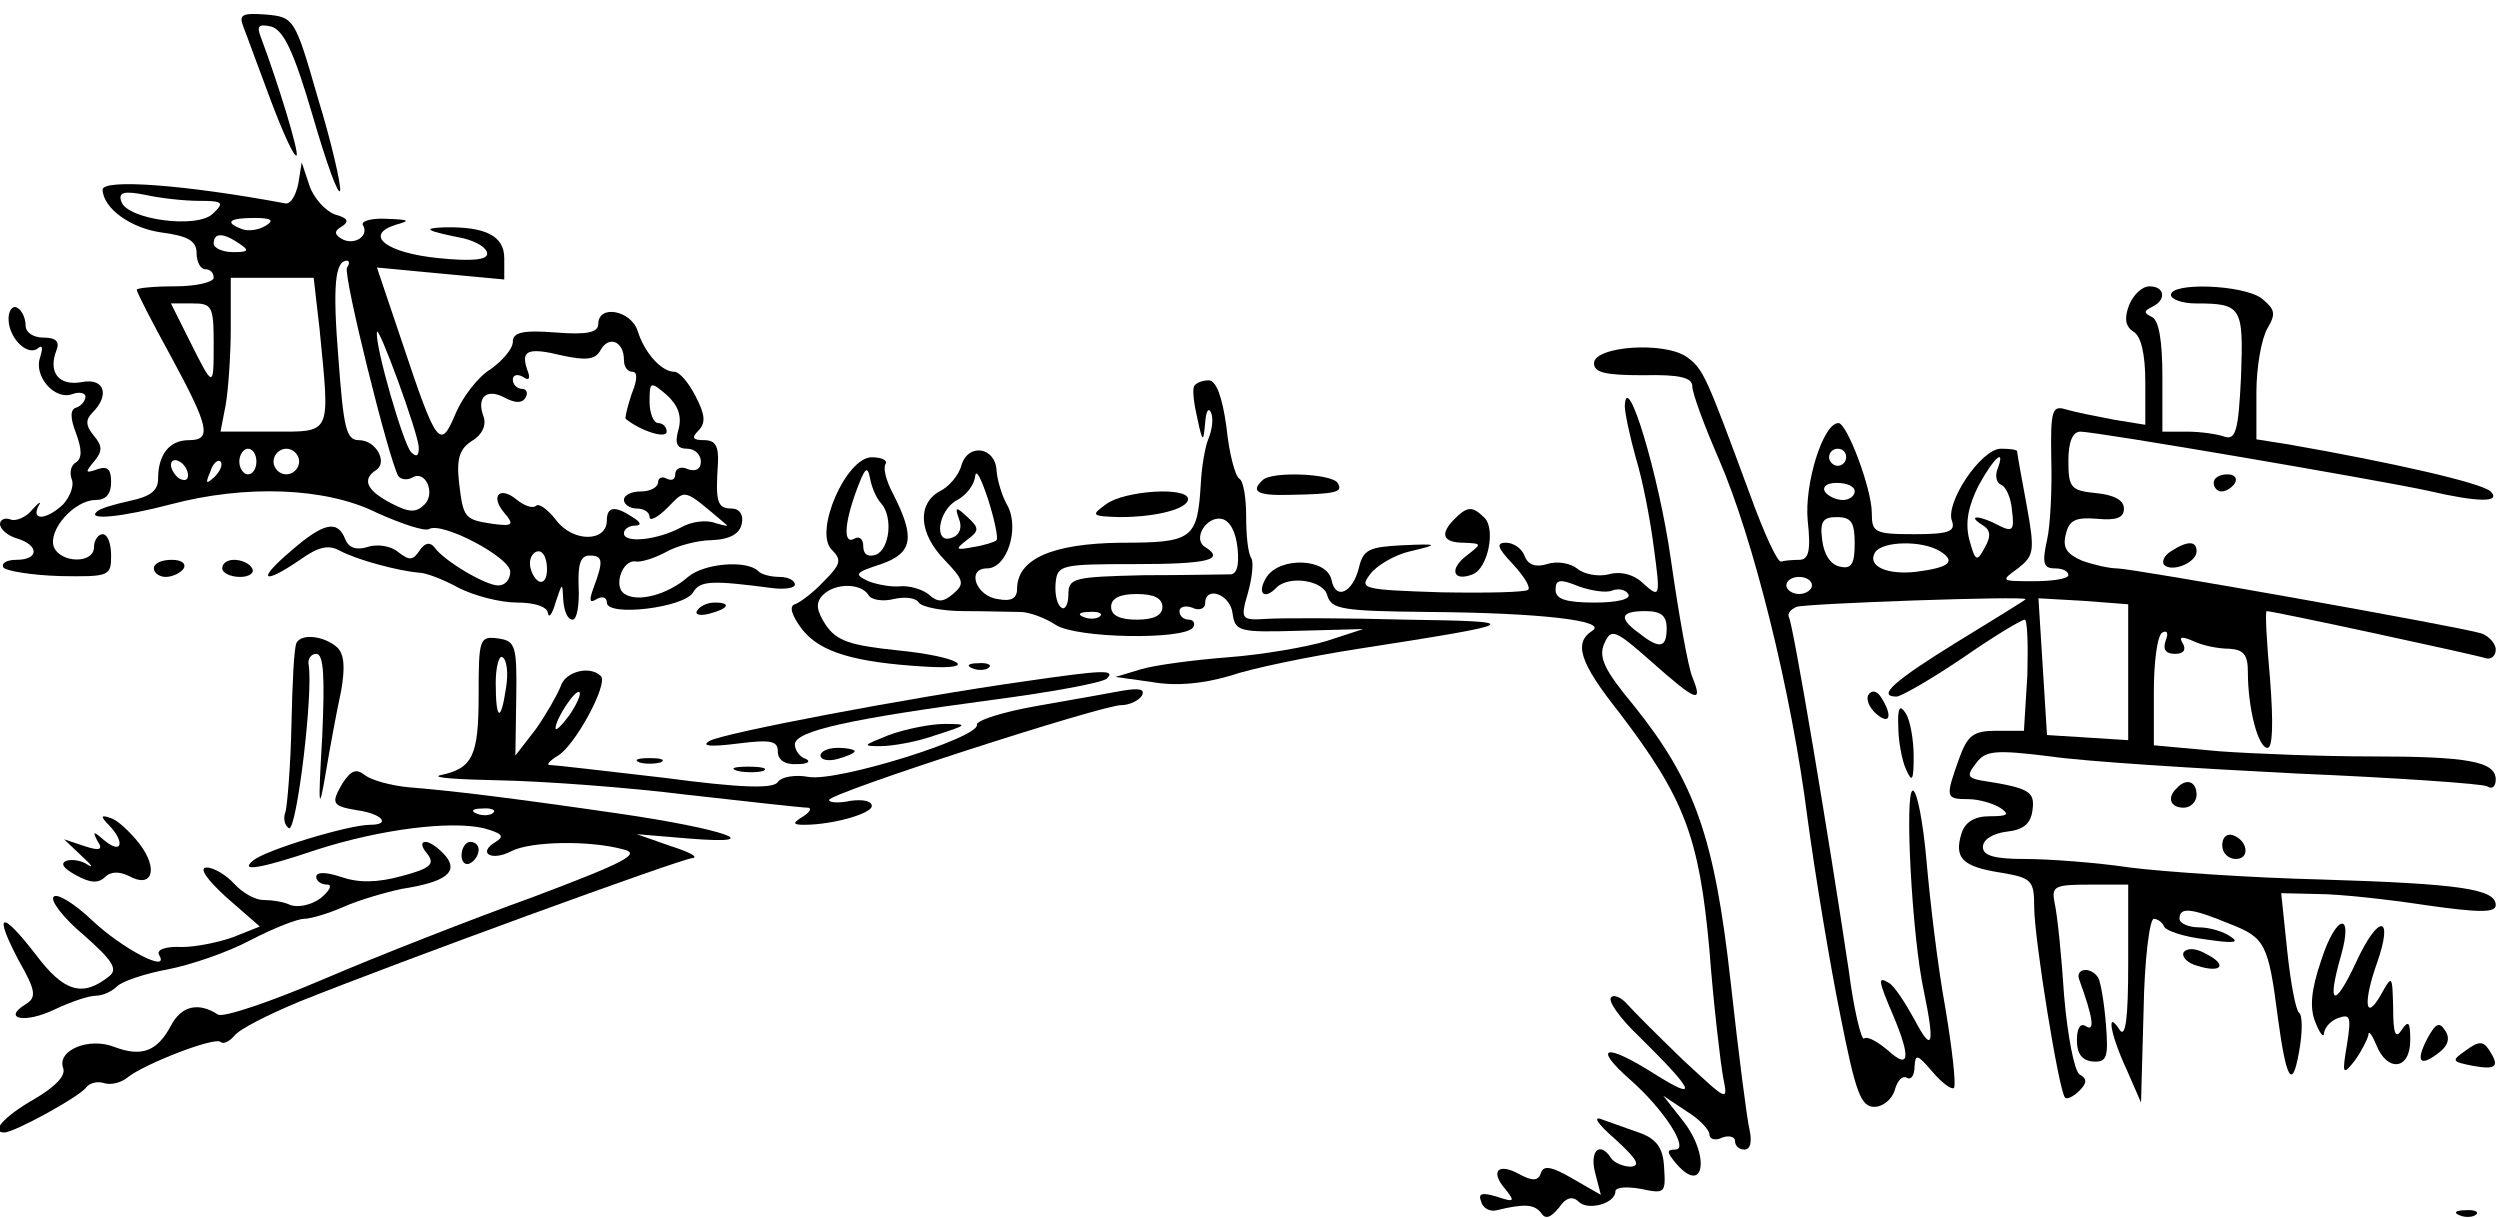 <?xml version="1.0" standalone="no"?>
<!DOCTYPE svg PUBLIC "-//W3C//DTD SVG 20010904//EN"
 "http://www.w3.org/TR/2001/REC-SVG-20010904/DTD/svg10.dtd">
<svg version="1.0" xmlns="http://www.w3.org/2000/svg"
 width="468pt" height="228pt" viewBox="0 0 468 228"
 preserveAspectRatio="xMidYMid meet">
<g transform="translate(0,228) scale(0.16,-0.16)"
fill="#000000" stroke="none">
<path d="M285 1393 c4 -10 18 -49 32 -86 14 -37 27 -66 30 -64 3 4 -21 83 -42
139 -5 13 -2 15 12 12 15 -4 27 -30 49 -105 16 -55 30 -94 32 -87 1 7 -10 56
-26 108 -27 94 -28 95 -61 98 -28 2 -32 0 -26 -15z"/>
<path d="M349 1210 c-3 -14 -9 -24 -15 -23 -118 22 -214 29 -214 16 1 -22 33
-45 69 -50 31 -4 41 -10 41 -24 0 -11 5 -19 10 -19 6 0 10 -4 10 -10 0 -5 -20
-10 -45 -10 -25 0 -45 -2 -45 -4 0 -3 18 -38 40 -78 45 -83 48 -98 21 -98 -23
0 -36 -17 -36 -45 0 -14 -9 -21 -33 -26 -18 -4 -36 -9 -39 -13 -11 -10 30 -6
87 9 87 23 181 20 241 -10 29 -13 56 -22 61 -19 15 9 95 -33 95 -50 0 -9 -6
-16 -14 -16 -15 0 -64 29 -75 45 -5 6 -11 5 -17 -4 -8 -12 -12 -12 -25 -2 -8
7 -24 10 -36 6 -13 -4 -22 -1 -26 9 -9 23 -25 20 -64 -14 -40 -34 -33 -40 11
-10 21 15 33 18 46 11 20 -11 69 -24 93 -26 8 0 29 -8 47 -18 18 -9 48 -17 68
-17 21 0 35 -5 36 -12 1 -7 5 -2 9 12 8 24 8 24 9 3 1 -13 5 -23 11 -23 5 0 8
17 7 38 -1 27 2 37 13 37 16 0 16 -7 4 -39 -5 -14 -4 -17 4 -12 7 4 12 2 12
-4 0 -17 91 -6 101 12 8 14 23 14 92 5 15 -2 27 0 27 4 0 5 -8 9 -18 9 -10 0
-22 3 -25 7 -14 13 -63 9 -82 -7 -24 -21 -59 -30 -74 -20 -14 8 -3 41 13 38 6
-1 22 4 35 11 12 7 37 14 54 14 22 1 33 8 35 20 2 10 -3 17 -12 17 -17 0 -19
8 -16 53 1 20 -3 27 -16 27 -14 0 -15 3 -7 11 9 9 8 19 -3 40 -8 16 -19 29
-25 29 -15 0 -35 22 -43 48 -8 24 -46 31 -46 8 0 -10 -13 -13 -50 -10 -39 3
-50 0 -50 -11 0 -8 -12 -22 -26 -32 -15 -9 -33 -33 -41 -52 -18 -43 -22 -38
-63 85 l-29 86 74 -7 75 -7 0 25 c0 26 -22 37 -70 36 -27 -1 -22 -4 23 -13 15
-4 27 -11 27 -18 0 -7 -18 -9 -57 -5 -61 6 -88 27 -50 39 18 5 16 6 -11 7 -18
1 -31 -3 -27 -8 7 -13 -12 -24 -26 -15 -8 5 -8 9 1 14 9 6 7 10 -8 14 -11 4
-25 19 -30 34 l-9 27 -4 -25z m-116 -20 c28 0 30 -2 16 -15 -18 -18 -100 -7
-107 14 -4 11 3 13 28 8 18 -4 46 -7 63 -7z m78 -29 c-8 -5 -20 -7 -28 -4 -21
8 -15 13 15 13 20 0 23 -3 13 -9z m-31 -21 c12 -8 11 -10 -7 -10 -13 0 -23 5
-23 10 0 13 11 13 30 0z m126 -28 c-5 -8 49 -225 60 -244 3 -4 10 -5 16 -2 15
10 28 -17 15 -31 -10 -10 -18 -10 -39 1 -29 15 -35 28 -18 39 14 9 0 35 -20
35 -15 0 -18 14 -24 95 -7 86 -4 115 10 115 3 0 3 -4 0 -8z m-32 -73 c12 -124
15 -119 -55 -119 l-61 0 6 31 c3 17 6 58 6 90 l0 59 49 0 48 0 7 -61z m-124
-16 c0 -53 0 -53 -29 5 l-21 42 25 0 c23 0 25 -3 25 -47z m240 -122 c0 -10 -3
-11 -9 -5 -9 9 -42 123 -40 140 0 14 49 -119 49 -135z m240 103 c0 -8 4 -14
10 -14 6 0 6 -9 -1 -26 -5 -15 -8 -28 -7 -29 17 -14 48 -24 48 -15 0 5 -4 10
-10 10 -5 0 -10 11 -10 25 0 24 1 24 20 8 13 -12 18 -24 14 -40 -5 -17 -2 -23
10 -23 9 0 16 -7 16 -15 0 -9 -6 -12 -15 -9 -8 4 -15 1 -15 -6 0 -6 -4 -8 -10
-5 -5 3 -10 1 -10 -4 0 -6 -9 -11 -20 -11 -11 0 -20 -4 -20 -10 0 -5 7 -10 15
-10 8 0 15 -4 15 -10 0 -5 9 -1 21 11 22 22 17 24 69 -20 3 -2 -3 -1 -13 2
-10 4 -28 2 -40 -5 -28 -15 -67 -19 -67 -7 0 5 6 9 13 9 8 0 7 4 -3 10 -21 14
-30 12 -30 -4 0 -25 -39 -26 -59 0 -10 13 -21 21 -24 17 -4 -3 -13 0 -22 7
-20 17 -32 5 -15 -15 12 -14 10 -16 -13 -13 -34 5 -35 7 -40 49 -3 28 1 39 15
48 12 7 17 18 14 28 -9 23 3 34 24 23 13 -7 21 -7 25 0 3 5 1 10 -4 10 -6 0
-11 5 -11 11 0 5 5 7 12 3 7 -5 9 -2 5 8 -8 23 0 27 41 17 28 -6 39 -5 45 7
10 17 27 9 27 -12z m-430 -119 c0 -8 -4 -15 -10 -15 -5 0 -10 7 -10 15 0 8 5
15 10 15 6 0 10 -7 10 -15z m50 0 c0 -8 -7 -15 -15 -15 -8 0 -15 7 -15 15 0 8
7 15 15 15 8 0 15 -7 15 -15z m-130 -16 c0 -6 -4 -7 -10 -4 -5 3 -10 11 -10
16 0 6 5 7 10 4 6 -3 10 -11 10 -16z m31 -2 c-10 -9 -11 -8 -5 6 3 10 9 15 12
12 3 -3 0 -11 -7 -18z m389 -108 c0 -11 -4 -17 -10 -14 -5 3 -10 13 -10 21 0
8 5 14 10 14 6 0 10 -9 10 -21z"/>
<path d="M2491 1068 c-6 -16 -4 -25 5 -31 9 -5 14 -26 14 -59 l0 -50 -37 6
c-21 4 -46 9 -56 12 -16 5 -18 -1 -17 -58 1 -34 -1 -78 -5 -95 -6 -27 -4 -33
9 -33 9 0 16 -3 16 -8 0 -4 -18 -7 -40 -7 -39 0 -40 0 -19 15 19 15 20 20 10
75 -6 32 -11 60 -11 62 0 2 -9 3 -19 3 -23 0 -66 -64 -57 -85 4 -12 -5 -15
-44 -15 -47 0 -50 2 -50 25 0 28 -29 105 -39 105 -18 0 -40 -71 -36 -114 4
-36 1 -46 -10 -46 -8 0 -18 -1 -21 -2 -4 -2 -20 33 -36 77 -52 141 -55 148
-74 162 -26 19 -109 13 -109 -7 0 -11 13 -14 58 -14 43 1 57 -3 57 -13 0 -8
14 -46 31 -85 40 -92 85 -271 104 -422 9 -66 26 -169 38 -228 18 -91 24 -108
40 -108 10 0 21 9 24 20 3 11 9 17 14 14 5 -3 9 3 9 13 1 15 3 15 21 -6 11
-13 22 -21 25 -19 3 3 -2 46 -10 94 -9 49 -18 126 -22 172 -4 45 -11 82 -16
82 -10 0 -1 -172 13 -235 13 -63 10 -73 -11 -33 -11 20 -24 40 -30 43 -13 8
-13 4 5 -38 21 -50 19 -64 -6 -41 -12 10 -24 17 -28 14 -3 -3 -12 33 -18 80
-23 154 -65 405 -70 413 -2 4 2 9 9 12 12 4 268 13 268 9 0 -1 -36 -23 -80
-50 -73 -45 -95 -64 -71 -64 5 0 40 20 77 45 36 25 69 45 73 45 3 0 4 -29 3
-65 l-4 -65 -32 0 c-27 0 -34 -5 -44 -33 -16 -45 -16 -47 11 -47 12 0 29 -5
37 -10 12 -8 9 -10 -12 -10 -18 0 -29 -7 -33 -20 -9 -29 1 -39 46 -46 36 -6
39 -9 39 -40 0 -37 29 -216 36 -223 2 -3 10 1 17 8 9 9 9 14 0 19 -6 4 -14 45
-18 92 -3 47 -8 95 -11 108 -4 20 -1 22 41 22 l45 0 0 -92 c0 -64 -3 -88 -10
-78 -16 25 -11 -5 8 -46 l17 -39 3 108 c1 59 7 107 12 107 4 0 10 -4 12 -9 2
-5 23 -12 48 -15 33 -5 41 -4 30 3 -8 6 -25 11 -37 11 -13 0 -23 5 -23 10 0
14 13 13 59 -6 41 -16 45 -23 56 -109 10 -74 17 -86 25 -40 4 22 4 42 0 45 -4
3 -10 35 -14 73 l-7 67 43 -1 c24 0 80 -6 126 -13 63 -9 82 -9 82 0 0 19 -42
25 -204 30 -83 2 -184 9 -224 14 -40 6 -96 10 -123 10 -36 0 -49 4 -49 14 0 9
12 16 28 18 19 2 28 9 30 25 3 22 -3 26 -61 35 -15 3 -16 6 -5 20 11 15 22 16
87 8 41 -6 170 -14 288 -20 118 -5 218 -12 223 -15 6 -4 10 0 10 8 0 21 -32
27 -146 27 -56 0 -135 3 -177 6 l-77 7 0 63 c0 34 4 66 10 69 6 3 7 -1 4 -9
-4 -11 0 -16 11 -16 10 0 13 5 9 12 -5 8 -2 9 12 3 10 -5 29 -9 42 -9 17 -1
22 -7 22 -27 0 -43 12 -89 23 -89 6 0 7 28 3 80 -4 44 -6 80 -4 80 8 0 244
-51 256 -55 6 -2 12 2 12 10 0 7 -8 16 -17 19 -26 8 -408 76 -426 76 -9 0 -27
4 -41 9 -18 8 -23 15 -19 31 4 17 12 20 37 18 22 -2 31 1 31 12 0 10 -12 16
-32 18 -30 3 -33 6 -33 38 0 22 5 34 14 34 19 0 351 -57 406 -69 60 -14 87
-14 74 -1 -10 10 -116 34 -236 55 l-38 6 0 55 c0 30 6 63 13 75 10 17 9 22 -7
35 -22 16 -106 19 -106 4 0 -5 13 -10 29 -10 54 0 56 -4 53 -86 -3 -62 -6 -74
-19 -70 -8 3 -28 6 -44 6 l-29 0 0 64 c0 42 -4 66 -12 70 -10 5 -10 7 0 12 17
8 15 24 -3 24 -9 0 -19 -10 -24 -22z m-331 -178 c0 -5 -4 -10 -10 -10 -5 0
-10 5 -10 10 0 6 5 10 10 10 6 0 10 -4 10 -10z m177 -14 c-3 -8 -1 -16 4 -18
6 -2 12 -16 13 -30 3 -23 1 -26 -15 -18 -22 12 -39 13 -20 1 10 -6 11 -13 3
-27 -9 -17 -11 -16 -18 10 -5 20 -1 39 11 63 18 33 32 45 22 19z m-167 -26 c0
-5 -6 -10 -14 -10 -8 0 -18 5 -21 10 -3 6 3 10 14 10 12 0 21 -4 21 -10z m0
-61 c0 -24 -4 -30 -17 -27 -11 2 -19 14 -21 31 -3 22 1 27 17 27 17 0 21 -6
21 -31z m100 -9 c19 -12 11 -19 -28 -24 -35 -4 -58 7 -48 23 9 13 55 14 76 1z
m-150 -40 c0 -5 -7 -10 -15 -10 -8 0 -15 5 -15 10 0 6 7 10 15 10 8 0 15 -4
15 -10z m370 -101 l0 -80 -47 3 -48 3 -5 80 -5 80 53 -3 52 -4 0 -79z"/>
<path d="M10 1052 c0 -23 23 -45 35 -34 5 4 5 -1 2 -11 -8 -22 17 -51 38 -43
8 3 15 1 15 -3 0 -5 -5 -11 -11 -13 -7 -2 -7 -12 0 -30 7 -19 7 -29 0 -34 -6
-3 -8 -12 -5 -20 3 -7 -2 -20 -10 -29 -19 -18 -38 -20 -29 -2 4 6 1 5 -7 -4
-7 -9 -19 -14 -25 -12 -7 3 -13 0 -13 -5 0 -6 9 -14 20 -17 26 -8 26 -25 -1
-25 -11 0 -18 -4 -15 -9 3 -4 33 -9 66 -10 58 -1 60 0 60 24 0 14 -4 25 -10
25 -5 0 -10 -7 -10 -15 0 -20 -39 -19 -47 0 -7 20 24 55 49 55 12 0 18 7 18
21 0 15 -4 19 -16 15 -14 -5 -15 -4 -4 9 10 12 10 18 0 30 -10 12 -10 19 -2
27 21 21 14 41 -12 36 -27 -5 -40 11 -30 37 4 10 0 15 -15 15 -12 0 -21 6 -21
14 0 8 -4 18 -10 21 -5 3 -10 -3 -10 -13z"/>
<path d="M1397 973 c-2 -5 0 -21 4 -38 6 -28 7 -28 9 -5 1 14 4 19 7 12 3 -7
1 -20 -3 -30 -4 -9 -8 -33 -9 -52 -4 -66 -9 -70 -94 -70 -80 -1 -121 -19 -121
-54 0 -11 -7 -15 -22 -12 -26 3 -38 36 -13 36 23 0 38 46 24 73 -7 12 -12 30
-13 41 -1 28 -33 33 -41 7 -3 -12 -15 -26 -26 -31 -26 -15 -24 -49 6 -80 23
-24 24 -28 10 -40 -12 -10 -18 -10 -29 0 -8 6 -23 10 -33 9 -10 -1 -27 2 -37
6 -17 8 -16 10 15 20 37 13 40 31 14 82 -8 15 -12 30 -9 35 3 4 -4 8 -16 8
-30 0 -68 -87 -47 -108 12 -12 11 -17 -9 -37 -12 -13 -28 -25 -34 -27 -7 -2
-4 -13 9 -30 21 -26 60 -38 144 -43 66 -4 39 12 -32 19 -57 6 -72 11 -85 30
-11 17 -12 26 -3 35 14 14 44 14 53 0 3 -6 17 -8 29 -5 13 3 26 2 30 -4 3 -5
27 -10 53 -10 26 0 55 -1 66 -1 10 0 29 -7 41 -15 24 -16 151 -18 161 -3 3 5
0 9 -5 9 -6 0 -11 4 -11 10 0 5 7 7 15 4 8 -4 15 -1 15 5 0 21 29 11 32 -11 3
-22 7 -23 78 -21 l75 2 -43 -14 c-23 -7 -75 -16 -115 -19 -39 -3 -85 -9 -102
-14 l-30 -9 43 -6 c28 -5 59 -2 90 7 26 9 94 23 152 32 193 30 196 32 55 34
-71 2 -144 2 -162 1 -31 -2 -32 -1 -23 30 5 18 7 36 4 41 -4 6 -6 27 -6 49 0
21 -3 41 -8 44 -5 3 -12 30 -15 60 -5 36 -12 55 -21 55 -7 0 -15 -3 -17 -7z
m-366 -137 c14 -16 10 -53 -6 -60 -9 -3 -15 0 -15 10 0 8 -4 12 -10 9 -13 -8
-13 15 2 56 10 27 13 30 16 14 2 -11 8 -24 13 -29z m135 -43 c-2 -2 -14 -6
-27 -8 -21 -4 -22 -3 -8 8 15 11 15 14 1 27 -14 13 -15 12 -10 -2 4 -10 1 -19
-8 -22 -22 -9 -17 32 6 44 11 6 20 18 21 28 1 9 7 -3 15 -27 8 -25 12 -46 10
-48z m282 -10 c2 -20 -1 -31 -10 -30 -7 0 -52 -1 -100 -1 -82 -2 -88 -3 -88
-23 0 -11 -4 -18 -8 -15 -5 3 -8 15 -7 28 2 22 5 23 93 23 85 0 106 5 82 20
-15 9 1 36 19 33 10 -2 17 -15 19 -35z m-88 -68 c0 -10 -10 -15 -30 -15 -20 0
-30 5 -30 15 0 10 10 15 30 15 20 0 30 -5 30 -15z m-73 -11 c-3 -3 -12 -4 -19
-1 -8 3 -5 6 6 6 11 1 17 -2 13 -5z"/>
<path d="M1901 950 c0 -8 6 -36 13 -61 8 -26 17 -73 21 -105 8 -58 7 -59 -12
-42 -11 11 -27 15 -41 11 -12 -3 -29 0 -37 7 -8 6 -23 9 -35 5 -13 -4 -22 -1
-26 9 -3 9 -13 16 -22 16 -12 0 -10 -6 8 -25 13 -14 21 -27 18 -30 -3 -3 -49
-4 -102 -3 -92 3 -96 4 -83 21 7 10 29 23 47 27 34 8 34 9 -10 7 -38 -2 -45
-5 -50 -26 -7 -29 -27 -39 -32 -15 -5 26 -60 28 -76 4 -12 -19 -3 -28 12 -12
15 14 55 8 59 -10 5 -16 18 -18 119 -19 128 -1 210 -10 191 -22 -22 -14 -15
-37 31 -95 77 -101 94 -146 106 -278 5 -66 13 -132 16 -149 6 -30 6 -29 -47
20 -29 28 -58 57 -65 65 -7 8 -16 12 -19 8 -4 -4 10 -24 32 -45 66 -65 72 -78
18 -44 -57 36 -72 32 -28 -7 40 -35 70 -82 53 -82 -10 0 -10 -3 0 -15 34 -41
42 8 8 50 l-22 28 27 -18 c15 -9 27 -22 27 -27 0 -6 7 -8 15 -4 8 3 15 1 15
-4 0 -6 5 -10 11 -10 7 0 9 9 6 23 -3 12 -13 90 -22 172 -19 171 -42 235 -113
324 -35 42 -42 57 -35 73 8 18 12 17 55 -21 53 -47 61 -50 48 -18 -5 12 -16
74 -25 137 -14 99 -52 225 -54 180z m-15 -216 c8 3 16 1 19 -4 4 -6 -13 -10
-39 -10 -34 0 -46 4 -46 15 0 12 5 13 27 4 14 -5 32 -8 39 -5z m64 -44 c0 -23
-8 -25 -32 -6 -25 18 -22 26 7 26 18 0 25 -5 25 -20z"/>
<path d="M1477 863 c-14 -13 -6 -18 31 -17 55 1 64 3 57 14 -7 11 -78 14 -88
3z"/>
<path d="M2590 860 c0 -5 4 -10 9 -10 6 0 13 5 16 10 3 6 -1 10 -9 10 -9 0
-16 -4 -16 -10z"/>
<path d="M1294 835 c-18 -13 -17 -14 16 -15 44 0 80 10 80 21 0 15 -75 10 -96
-6z"/>
<path d="M1702 818 c-18 -18 -14 -28 11 -28 21 -1 21 -1 3 -15 -21 -16 -16
-31 7 -22 18 7 27 53 14 66 -14 14 -20 14 -35 -1z"/>
<path d="M2540 780 c-8 -5 -11 -12 -8 -16 10 -9 38 3 38 16 0 12 -10 13 -30 0z"/>
<path d="M180 760 c0 -5 6 -10 14 -10 8 0 18 5 21 10 3 6 -3 10 -14 10 -12 0
-21 -4 -21 -10z"/>
<path d="M260 760 c0 -5 9 -10 21 -10 11 0 17 5 14 10 -3 6 -13 10 -21 10 -8
0 -14 -4 -14 -10z"/>
<path d="M816 711 c-4 -5 3 -7 14 -4 23 6 26 13 6 13 -8 0 -17 -4 -20 -9z"/>
<path d="M347 673 c-3 -5 -5 -48 -6 -96 -1 -49 -5 -95 -7 -102 -3 -7 -1 -16 4
-19 9 -5 29 160 23 192 -1 6 3 12 9 12 9 0 10 -28 7 -97 -5 -84 -4 -90 4 -43
5 30 13 73 18 96 5 28 4 44 -5 52 -15 13 -41 16 -47 5z"/>
<path d="M560 612 c0 -72 -7 -86 -45 -94 -11 -3 21 -5 70 -6 50 -1 148 -8 220
-17 71 -8 134 -15 140 -15 5 0 3 -5 -5 -10 -13 -8 -13 -10 1 -10 33 0 79 13
79 22 0 6 -11 8 -25 6 -14 -3 -25 -2 -25 1 0 8 319 111 342 111 9 0 20 5 24
11 4 8 -3 9 -22 6 -16 -3 -61 -11 -101 -18 -40 -7 -71 -17 -70 -22 3 -15 -163
-67 -197 -61 -16 3 -32 0 -36 -6 -5 -8 -43 -7 -133 5 -69 8 -129 15 -134 15
-4 0 0 5 10 11 20 12 59 84 50 93 -13 13 -42 5 -47 -12 -4 -10 -17 -33 -29
-50 l-24 -31 1 67 c1 62 -1 67 -21 70 -22 3 -23 0 -23 -66z m32 8 c-6 -41 -12
-38 -12 6 0 19 4 33 8 30 5 -3 7 -19 4 -36z m74 -32 c-9 -12 -16 -19 -16 -15
0 11 24 47 28 42 2 -2 -3 -14 -12 -27z"/>
<path d="M1138 643 c7 -3 16 -2 19 1 4 3 -2 6 -13 5 -11 0 -14 -3 -6 -6z"/>
<path d="M1200 628 c-135 -19 -356 -61 -370 -70 -10 -6 1 -7 33 -3 39 5 47 3
47 -9 0 -10 8 -16 23 -15 12 0 16 3 10 6 -7 2 -13 10 -13 17 0 16 66 30 230
52 69 9 129 20 135 25 11 11 -5 10 -95 -3z"/>
<path d="M2186 612 c-3 -5 1 -15 9 -22 16 -14 20 -3 6 19 -5 8 -11 9 -15 3z"/>
<path d="M2221 575 c0 -16 4 -39 9 -50 7 -16 9 -14 9 15 0 19 -4 42 -9 50 -7
11 -10 8 -9 -15z"/>
<path d="M1040 565 c-30 -12 -32 -13 -10 -13 14 0 43 5 65 13 38 12 38 13 10
13 -16 0 -46 -6 -65 -13z"/>
<path d="M960 541 c0 -5 9 -7 20 -4 11 3 20 7 20 9 0 2 -9 4 -20 4 -11 0 -20
-4 -20 -9z"/>
<path d="M748 533 c6 -2 18 -2 25 0 6 3 1 5 -13 5 -14 0 -19 -2 -12 -5z"/>
<path d="M401 509 c-14 -24 -13 -27 17 -32 29 -4 40 -17 15 -17 -25 0 -124
-30 -137 -42 -16 -13 7 -10 75 13 75 24 156 34 195 25 21 -6 25 -9 14 -16 -22
-13 -5 -23 18 -11 23 12 93 13 132 2 20 -5 1 -15 -105 -55 -72 -26 -182 -69
-245 -96 -63 -27 -119 -46 -125 -42 -23 15 -43 10 -55 -13 -16 -30 -34 -37
-66 -25 -30 12 -68 -4 -60 -25 3 -9 -10 -22 -34 -36 -35 -20 -52 -39 -35 -39
12 0 90 43 96 53 4 5 13 7 20 5 8 -3 21 0 29 7 21 16 101 47 108 41 3 -3 10 0
16 7 6 8 40 25 76 40 117 47 446 167 460 168 8 1 -3 7 -25 14 l-40 14 60 -5
c97 -8 43 11 -80 29 -131 19 -198 27 -248 31 -20 2 -42 8 -50 14 -10 8 -16 6
-26 -9z m176 -35 c-3 -3 -12 -4 -19 -1 -8 3 -5 6 6 6 11 1 17 -2 13 -5z"/>
<path d="M863 523 c9 -2 23 -2 30 0 6 3 -1 5 -18 5 -16 0 -22 -2 -12 -5z"/>
<path d="M2547 503 c-12 -11 -8 -23 8 -23 8 0 15 7 15 15 0 16 -12 20 -23 8z"/>
<path d="M128 459 c18 -19 15 -34 -5 -18 -14 12 -15 12 -9 0 7 -10 3 -12 -15
-6 l-24 8 20 -19 c12 -11 15 -15 8 -11 -7 5 -18 7 -25 5 -8 -3 -4 -9 11 -17
16 -9 26 -10 34 -2 6 6 16 7 28 1 27 -15 35 8 12 38 -11 14 -26 28 -34 30 -11
4 -12 2 -1 -9z"/>
<path d="M2600 436 c0 -9 7 -16 16 -16 17 0 14 22 -4 28 -7 2 -12 -3 -12 -12z"/>
<path d="M500 426 c9 -12 4 -17 -30 -26 -29 -8 -51 -8 -71 -1 -18 6 -29 6 -29
0 0 -5 6 -9 13 -9 6 0 3 -7 -8 -16 -11 -8 -26 -11 -35 -8 -8 4 -22 6 -32 6 -9
0 -24 8 -34 19 -9 10 -24 19 -32 19 -10 0 0 -14 23 -35 l39 -34 -30 -12 c-16
-6 -44 -12 -61 -12 -19 1 -30 -3 -27 -9 14 -23 -43 7 -78 40 -21 20 -41 32
-45 28 -5 -4 11 -25 35 -45 34 -30 40 -40 30 -48 -31 -25 -53 -19 -86 25 -41
53 -50 50 -20 -7 20 -35 21 -43 8 -51 -28 -17 -1 -23 34 -6 19 9 40 16 48 16
8 0 19 5 25 11 6 6 33 15 60 20 26 5 70 20 96 34 27 14 55 25 63 25 7 0 28 6
46 14 18 8 49 17 68 21 52 8 67 20 51 39 -8 9 -18 16 -23 16 -6 0 -5 -6 2 -14z"/>
<path d="M540 424 c0 -8 5 -12 10 -9 6 3 10 10 10 16 0 5 -4 9 -10 9 -5 0 -10
-7 -10 -16z"/>
<path d="M2716 302 c-12 -35 -14 -56 -7 -73 5 -13 10 -19 10 -13 1 7 8 15 17
18 14 5 15 1 10 -31 -6 -35 -5 -37 9 -19 8 11 15 25 16 30 0 6 4 1 9 -11 13
-33 40 -30 40 5 0 21 -2 24 -10 12 -7 -11 -10 -5 -10 25 -1 40 -1 40 -15 15
-18 -31 -20 -7 -4 38 20 57 2 58 -24 2 -26 -56 -35 -52 -18 7 15 53 -6 48 -23
-5z"/>
<path d="M2555 311 c-3 -5 4 -13 16 -16 28 -9 36 1 10 14 -12 7 -22 7 -26 2z"/>
<path d="M2433 278 c16 -44 18 -60 8 -54 -7 5 -11 -2 -11 -16 0 -16 6 -24 19
-25 16 -1 18 5 15 43 -2 25 -6 49 -9 55 -9 14 -28 11 -22 -3z"/>
<path d="M2840 210 c-14 -27 -9 -34 13 -17 11 8 14 17 8 26 -7 11 -11 9 -21
-9z"/>
<path d="M2885 196 c-17 -12 -17 -13 8 -18 28 -5 32 -1 19 19 -7 10 -12 10
-27 -1z"/>
<path d="M1890 92 c25 -23 30 -31 18 -32 -9 0 -20 5 -23 10 -13 20 -25 9 -19
-16 l7 -27 -33 19 c-24 14 -34 16 -37 7 -3 -10 -10 -10 -25 -2 -25 14 -35 4
-17 -17 12 -15 11 -16 -10 -9 -17 5 -22 4 -18 -6 2 -8 11 -12 18 -10 33 8 44
7 52 -3 5 -8 11 -6 21 6 8 12 16 14 23 7 11 -11 43 -2 43 12 0 5 13 6 30 3 28
-6 29 -5 27 25 -1 23 -9 33 -27 40 -14 5 -34 12 -45 16 -12 5 -7 -4 15 -23z"/>
<path d="M2878 3 c7 -3 16 -2 19 1 4 3 -2 6 -13 5 -11 0 -14 -3 -6 -6z"/>
</g>
</svg>
